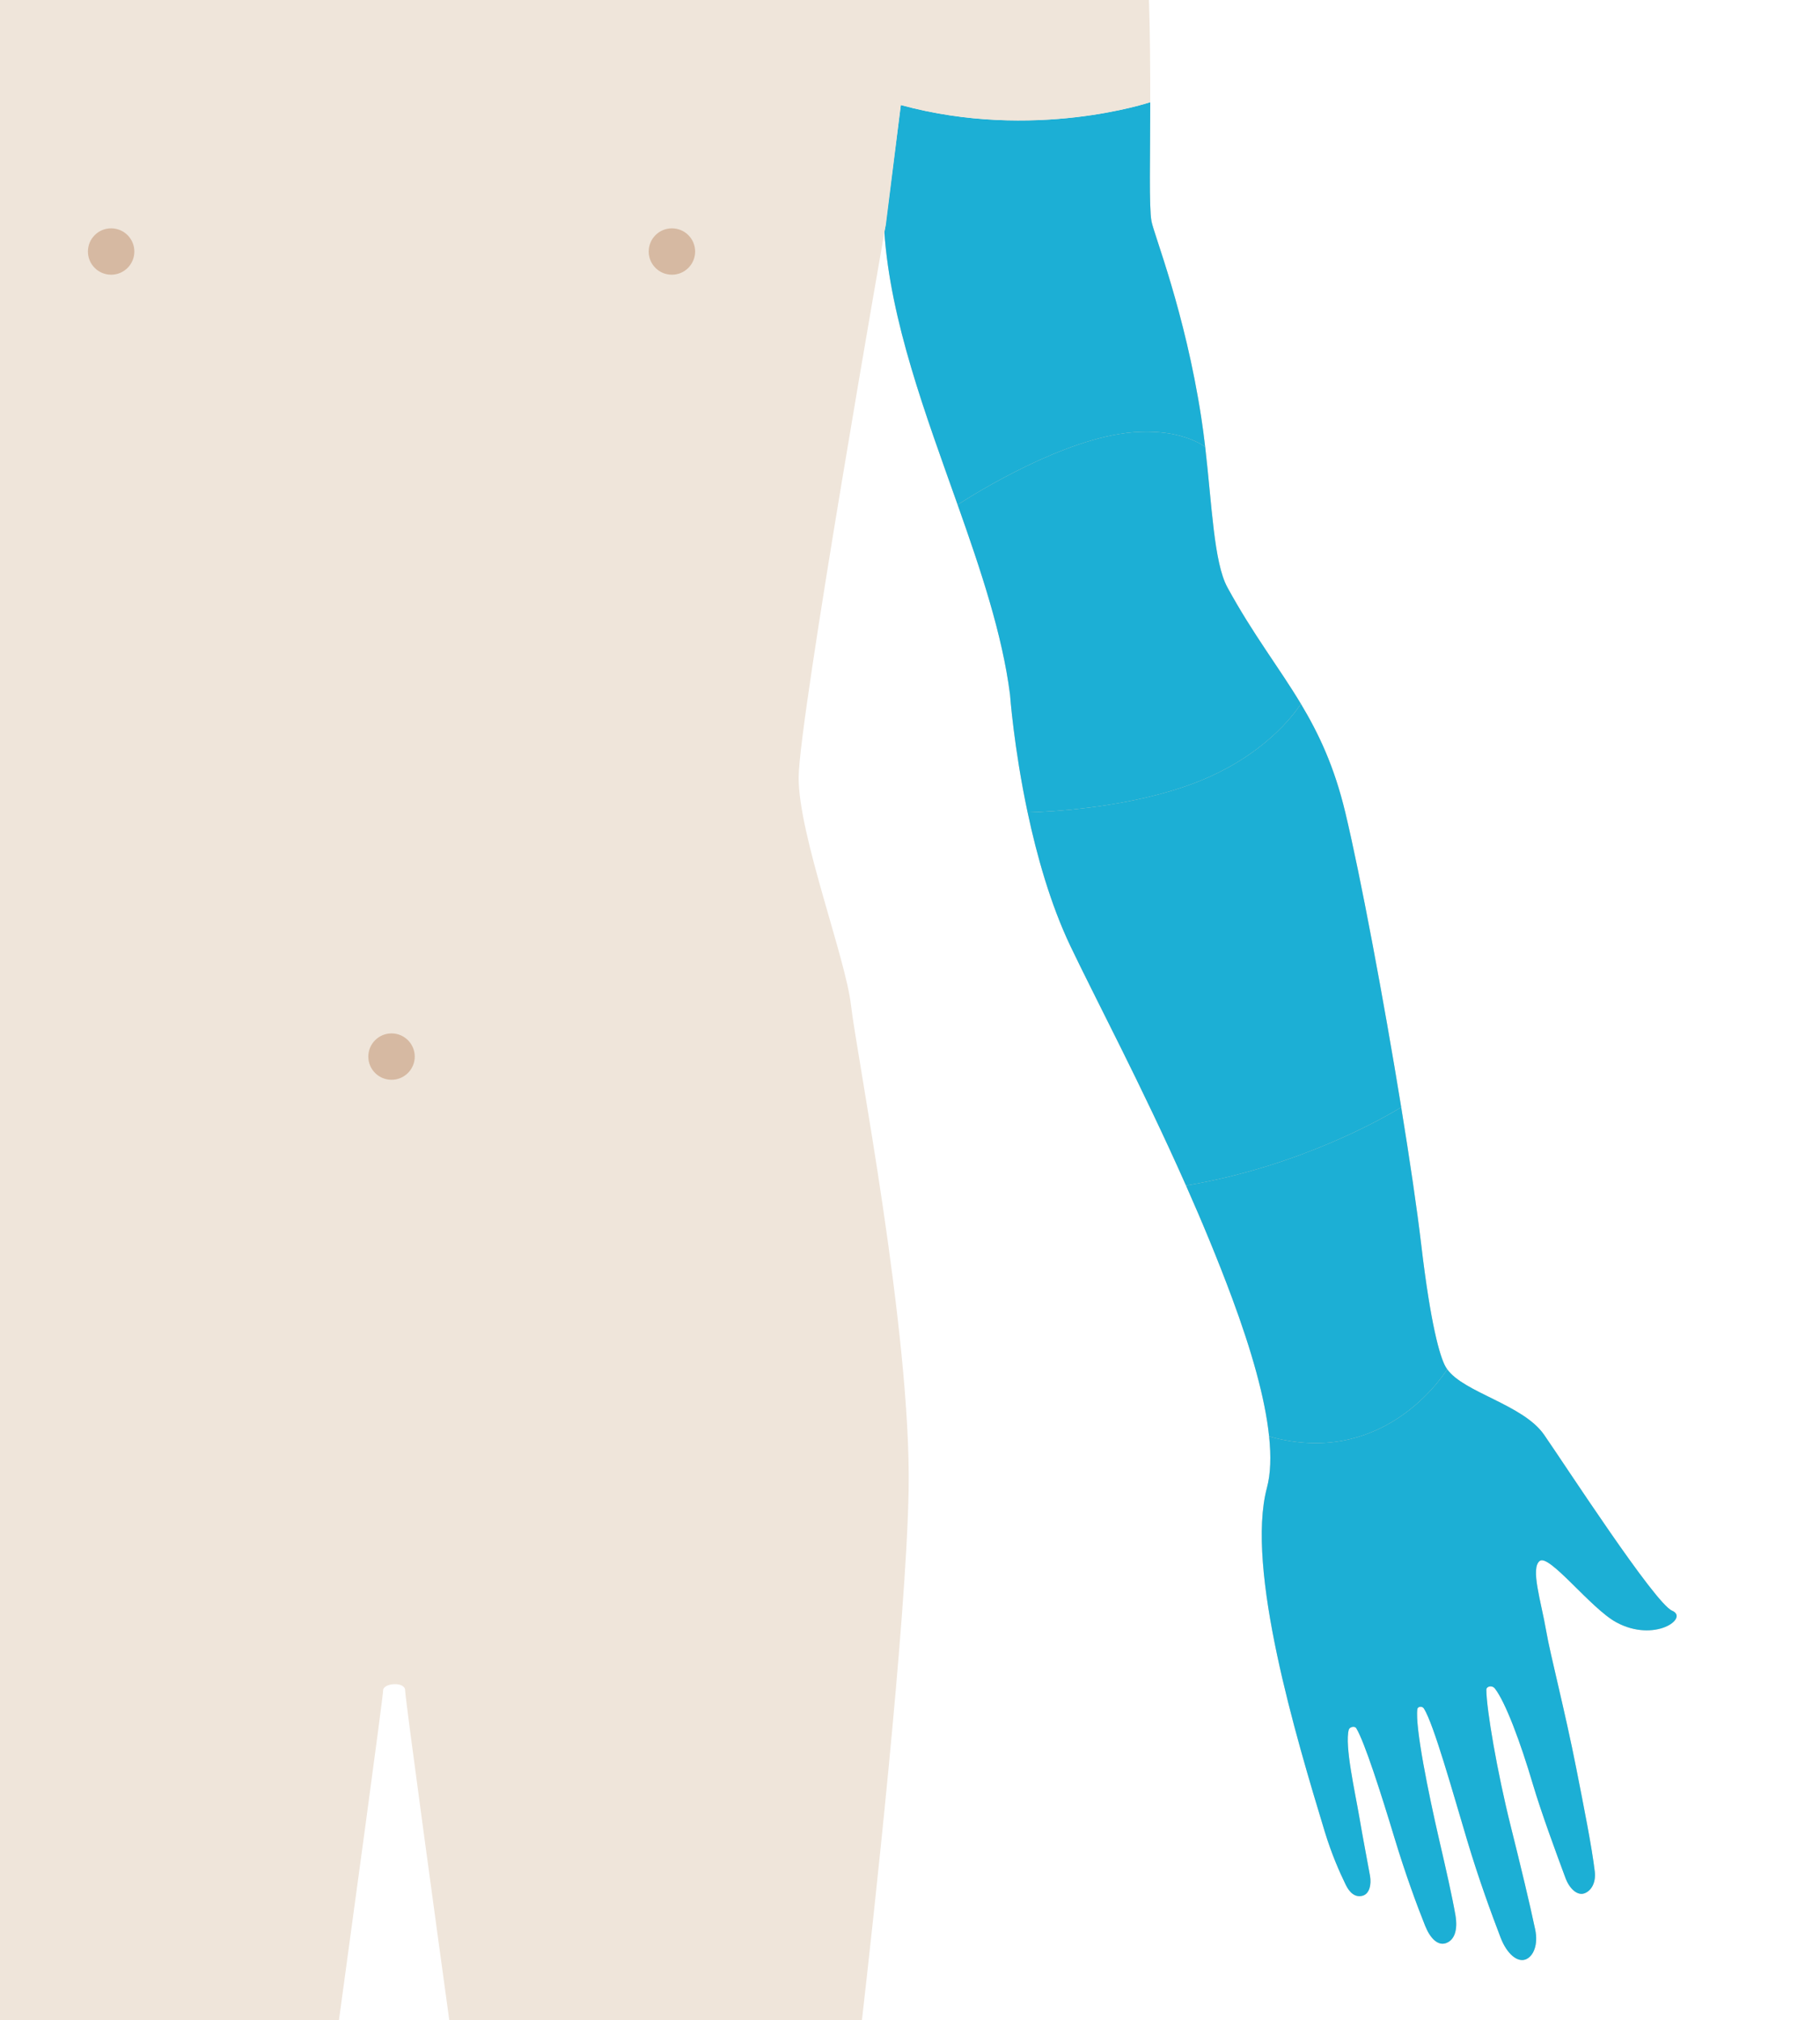 <?xml version="1.0" encoding="utf-8"?>
<!-- Generator: Adobe Illustrator 16.0.0, SVG Export Plug-In . SVG Version: 6.00 Build 0)  -->
<!DOCTYPE svg PUBLIC "-//W3C//DTD SVG 1.1//EN" "http://www.w3.org/Graphics/SVG/1.1/DTD/svg11.dtd">
<svg version="1.1" xmlns="http://www.w3.org/2000/svg" xmlns:xlink="http://www.w3.org/1999/xlink" x="0px" y="0px" width="500px"
	 height="555px" viewBox="0 0 500 555" enable-background="new 0 0 500 555" xml:space="preserve">
<g id="Legs">
	<g id="Unselected_5_">
	</g>
	<g id="Selected_5_">
	</g>
	<g id="Features_5_">
	</g>
</g>
<g id="Arm__x28_L_x29_">
	<g id="Unselected_3_">
		<path id="bicep_3_" fill="#DDC9B2" d="M331.088,122.754c-0.314-2.694-0.666-5.4-1.079-8.079
			c-4.499-29.216-12.999-50.212-13.67-53.905c-0.709-3.891-0.344-17.382-0.339-32.692c0,0-31.889,10.771-68.519,0.782l-4.332,33.907
			l-0.202,0.876c1.67,24.605,11.332,50.179,20.134,75.036c4.827-3.125,29.3-18.415,48.226-19.909
			C322.346,117.898,328.588,121.057,331.088,122.754z"/>
		<path id="elbow_3_" fill="#DDC9B2" d="M357.387,193.382c-6.018-10.037-13.061-18.947-20.181-31.987
			c-3.737-6.845-4.24-22.534-6.118-38.641c-2.5-1.697-8.742-4.855-19.781-3.984c-18.926,1.494-43.398,16.784-48.226,19.909
			c6.368,17.982,12.287,35.591,14.401,52.184c0,0,1.04,14.526,4.833,32.357c5.547-0.146,28.363-1.177,46.751-8.435
			C347.134,207.653,355.39,196.449,357.387,193.382z"/>
		<path id="forearm_3_" fill="#DDC9B2" d="M369.583,223.207c-3.026-12.628-7.268-21.604-12.196-29.825
			c-1.997,3.067-10.253,14.271-28.32,21.403c-18.388,7.258-41.204,8.289-46.751,8.435c2.521,11.853,6.259,25.164,11.718,36.645
			c6.791,14.278,19.67,38.513,31.793,65.865c31.402-5.266,54.693-18.795,59.12-21.504
			C380.102,274.458,373.699,240.381,369.583,223.207z"/>
		<path id="wrist_3_" fill="#DDC9B2" d="M397.589,376.215c-0.156-0.217-0.301-0.437-0.43-0.661
			c-1.635-2.848-4.163-11.933-6.695-33.43c-1.176-9.988-3.164-23.438-5.518-37.898c-4.427,2.709-27.718,16.238-59.12,21.504
			c4.426,9.983,8.751,20.379,12.642,30.862c5.323,14.348,9.095,27.508,10.191,38.069
			C378.854,403.136,395.273,379.805,397.589,376.215z"/>
		<path id="hand_3_" fill="#DDC9B2" d="M459.36,442.537c-4.75-2.023-29.218-39.768-35.163-48.338
			c-5.755-8.289-21.962-11.538-26.608-17.984c-2.315,3.59-18.734,26.921-48.93,18.446c0.566,5.457,0.433,10.231-0.597,14.092
			c-5.938,22.267,8.083,68.771,15.849,94.393c1.971,6.476,4.184,11.388,5.788,14.685c1.054,2.172,2.579,3.579,4.633,3.024
			c1.889-0.504,2.463-3.055,2.043-5.462c-0.731-4.138-1.913-10.094-2.895-15.926c-1.219-7.156-4.126-19.916-2.939-24.229
			c0.203-0.747,1.623-1.13,2.061-0.405c2.293,3.81,6.786,17.85,10.548,30.301c2.827,9.371,6.091,18.314,8.368,23.97
			c1.398,3.485,3.486,5.52,5.683,4.788c2.378-0.806,3.349-3.614,2.63-7.758c-0.906-5.188-2.565-12.494-4.412-20.465
			c-2.974-12.861-6.72-31.249-6.031-36.114c0.098-0.693,1.335-0.899,1.818-0.106c2.756,4.533,7.68,22.212,11.96,36.526
			c3.026,10.109,6.555,19.791,9.087,26.385c1.771,4.603,4.671,6.846,6.87,5.999c2.132-0.807,3.518-4.034,2.632-8.223
			c-1.476-6.995-3.969-17.395-6.691-28.264c-3.776-15.082-6.695-32.278-6.73-37.582c-0.008-0.985,1.564-1.383,2.364-0.348
			c2.863,3.69,6.961,14.549,10.448,26.376c2.229,7.539,6.418,18.923,8.924,25.651c1.104,2.979,3.289,4.961,5.251,4.217
			c1.861-0.701,3.161-2.938,2.801-5.993c-0.776-6.619-2.979-17.637-5.041-28.128c-3.211-16.312-7.153-31.255-8.294-37.898
			c-1.416-8.214-4.403-17.35-1.77-19.305c2.635-1.949,14.058,13.102,21.015,16.865C454.551,451.438,464.11,444.56,459.36,442.537z"
			/>
	</g>
	<g id="Selected_3_">
		<path id="bicep_5_" fill="#1CAFD5" d="M331.088,122.754c-0.314-2.694-0.666-5.4-1.079-8.079
			c-4.499-29.216-12.999-50.212-13.67-53.905c-0.709-3.891-0.344-17.382-0.339-32.692c0,0-31.889,10.771-68.519,0.782l-4.332,33.907
			l-0.202,0.876c1.67,24.605,11.332,50.179,20.134,75.036c4.827-3.125,29.3-18.415,48.226-19.909
			C322.346,117.898,328.588,121.057,331.088,122.754z"/>
		<path id="elbow_5_" fill="#1CAFD5" d="M357.387,193.382c-6.018-10.037-13.061-18.947-20.181-31.987
			c-3.737-6.845-4.24-22.534-6.118-38.641c-2.5-1.697-8.742-4.855-19.781-3.984c-18.926,1.494-43.398,16.784-48.226,19.909
			c6.368,17.982,12.287,35.591,14.401,52.184c0,0,1.04,14.526,4.833,32.357c5.547-0.146,28.363-1.177,46.751-8.435
			C347.134,207.653,355.39,196.449,357.387,193.382z"/>
		<path id="forearm_5_" fill="#1CAFD5" d="M369.583,223.207c-3.026-12.628-7.268-21.604-12.196-29.825
			c-1.997,3.067-10.253,14.271-28.32,21.403c-18.388,7.258-41.204,8.289-46.751,8.435c2.521,11.853,6.259,25.164,11.718,36.645
			c6.791,14.278,19.67,38.513,31.793,65.865c31.402-5.266,54.693-18.795,59.12-21.504
			C380.102,274.458,373.699,240.381,369.583,223.207z"/>
		<path id="wrist_5_" fill="#1CAFD5" d="M397.589,376.215c-0.156-0.217-0.301-0.437-0.43-0.661
			c-1.635-2.848-4.163-11.933-6.695-33.43c-1.176-9.988-3.164-23.438-5.518-37.898c-4.427,2.709-27.718,16.238-59.12,21.504
			c4.426,9.983,8.751,20.379,12.642,30.862c5.323,14.348,9.095,27.508,10.191,38.069
			C378.854,403.136,395.273,379.805,397.589,376.215z"/>
		<path id="hand_5_" fill="#1CAFD5" d="M459.36,442.537c-4.75-2.023-29.218-39.768-35.163-48.338
			c-5.755-8.289-21.962-11.538-26.608-17.984c-2.315,3.59-18.734,26.921-48.93,18.446c0.566,5.457,0.433,10.231-0.597,14.092
			c-5.938,22.267,8.083,68.771,15.849,94.393c1.971,6.476,4.184,11.388,5.788,14.685c1.054,2.172,2.579,3.579,4.633,3.024
			c1.889-0.504,2.463-3.055,2.043-5.462c-0.731-4.138-1.913-10.094-2.895-15.926c-1.219-7.156-4.126-19.916-2.939-24.229
			c0.203-0.747,1.623-1.13,2.061-0.405c2.293,3.81,6.786,17.85,10.548,30.301c2.827,9.371,6.091,18.314,8.368,23.97
			c1.398,3.485,3.486,5.52,5.683,4.788c2.378-0.806,3.349-3.614,2.63-7.758c-0.906-5.188-2.565-12.494-4.412-20.465
			c-2.974-12.861-6.72-31.249-6.031-36.114c0.098-0.693,1.335-0.899,1.818-0.106c2.756,4.533,7.68,22.212,11.96,36.526
			c3.026,10.109,6.555,19.791,9.087,26.385c1.771,4.603,4.671,6.846,6.87,5.999c2.132-0.807,3.518-4.034,2.632-8.223
			c-1.476-6.995-3.969-17.395-6.691-28.264c-3.776-15.082-6.695-32.278-6.73-37.582c-0.008-0.985,1.564-1.383,2.364-0.348
			c2.863,3.69,6.961,14.549,10.448,26.376c2.229,7.539,6.418,18.923,8.924,25.651c1.104,2.979,3.289,4.961,5.251,4.217
			c1.861-0.701,3.161-2.938,2.801-5.993c-0.776-6.619-2.979-17.637-5.041-28.128c-3.211-16.312-7.153-31.255-8.294-37.898
			c-1.416-8.214-4.403-17.35-1.77-19.305c2.635-1.949,14.058,13.102,21.015,16.865C454.551,451.438,464.11,444.56,459.36,442.537z"
			/>
	</g>
	<g id="Features_3_">
		<path id="body_1_" fill="#EFE5DA" d="M316,28.077c0.004-8.977-0.043-18.787-0.352-28.077H0v555h93.124
			c3.064-22.408,12.13-88.849,12.13-90.554c0-2.05,6.046-2.532,6.046,0c0,2.102,9.055,68.212,12.124,90.554h113.375
			c2.885-25.254,12.219-109.369,12.828-145.793c0.718-43.126-14.392-120.031-15.83-132.97
			c-1.439-12.938-14.392-46.717-14.392-62.533c0-15.812,23.744-150.938,23.744-150.938l0.203-0.876l4.129-33.031
			C284.111,38.85,316,28.077,316,28.077z"/>
		<g id="navel-nipples_2_">
			<ellipse opacity="0.4" fill="#B2784F" cx="107.562" cy="290.302" rx="6.378" ry="6.372"/>
			<ellipse opacity="0.4" fill="#B2784F" cx="184.594" cy="69.107" rx="6.378" ry="6.372"/>
			<ellipse opacity="0.4" fill="#B2784F" cx="30.531" cy="69.107" rx="6.378" ry="6.372"/>
		</g>
	</g>
</g>
<g id="Arm__x28_R_x29_">
	<g id="Unselected_4_">
	</g>
	<g id="Selected_4_">
	</g>
	<g id="Features_4_">
	</g>
</g>
<g id="Body__x28_B_x29_">
	<g id="Unselected_2_">
	</g>
	<g id="Selected_2_">
	</g>
	<g id="Features_2_">
	</g>
</g>
<g id="Body__x28_F_x29_">
	<g id="Unselected">
	</g>
	<g id="Selected">
	</g>
	<g id="Features_1_">
	</g>
</g>
<g id="Head">
	<g id="Unselected_1_">
	</g>
	<g id="Selected_1_">
	</g>
	<g id="Features">
	</g>
</g>
</svg>
